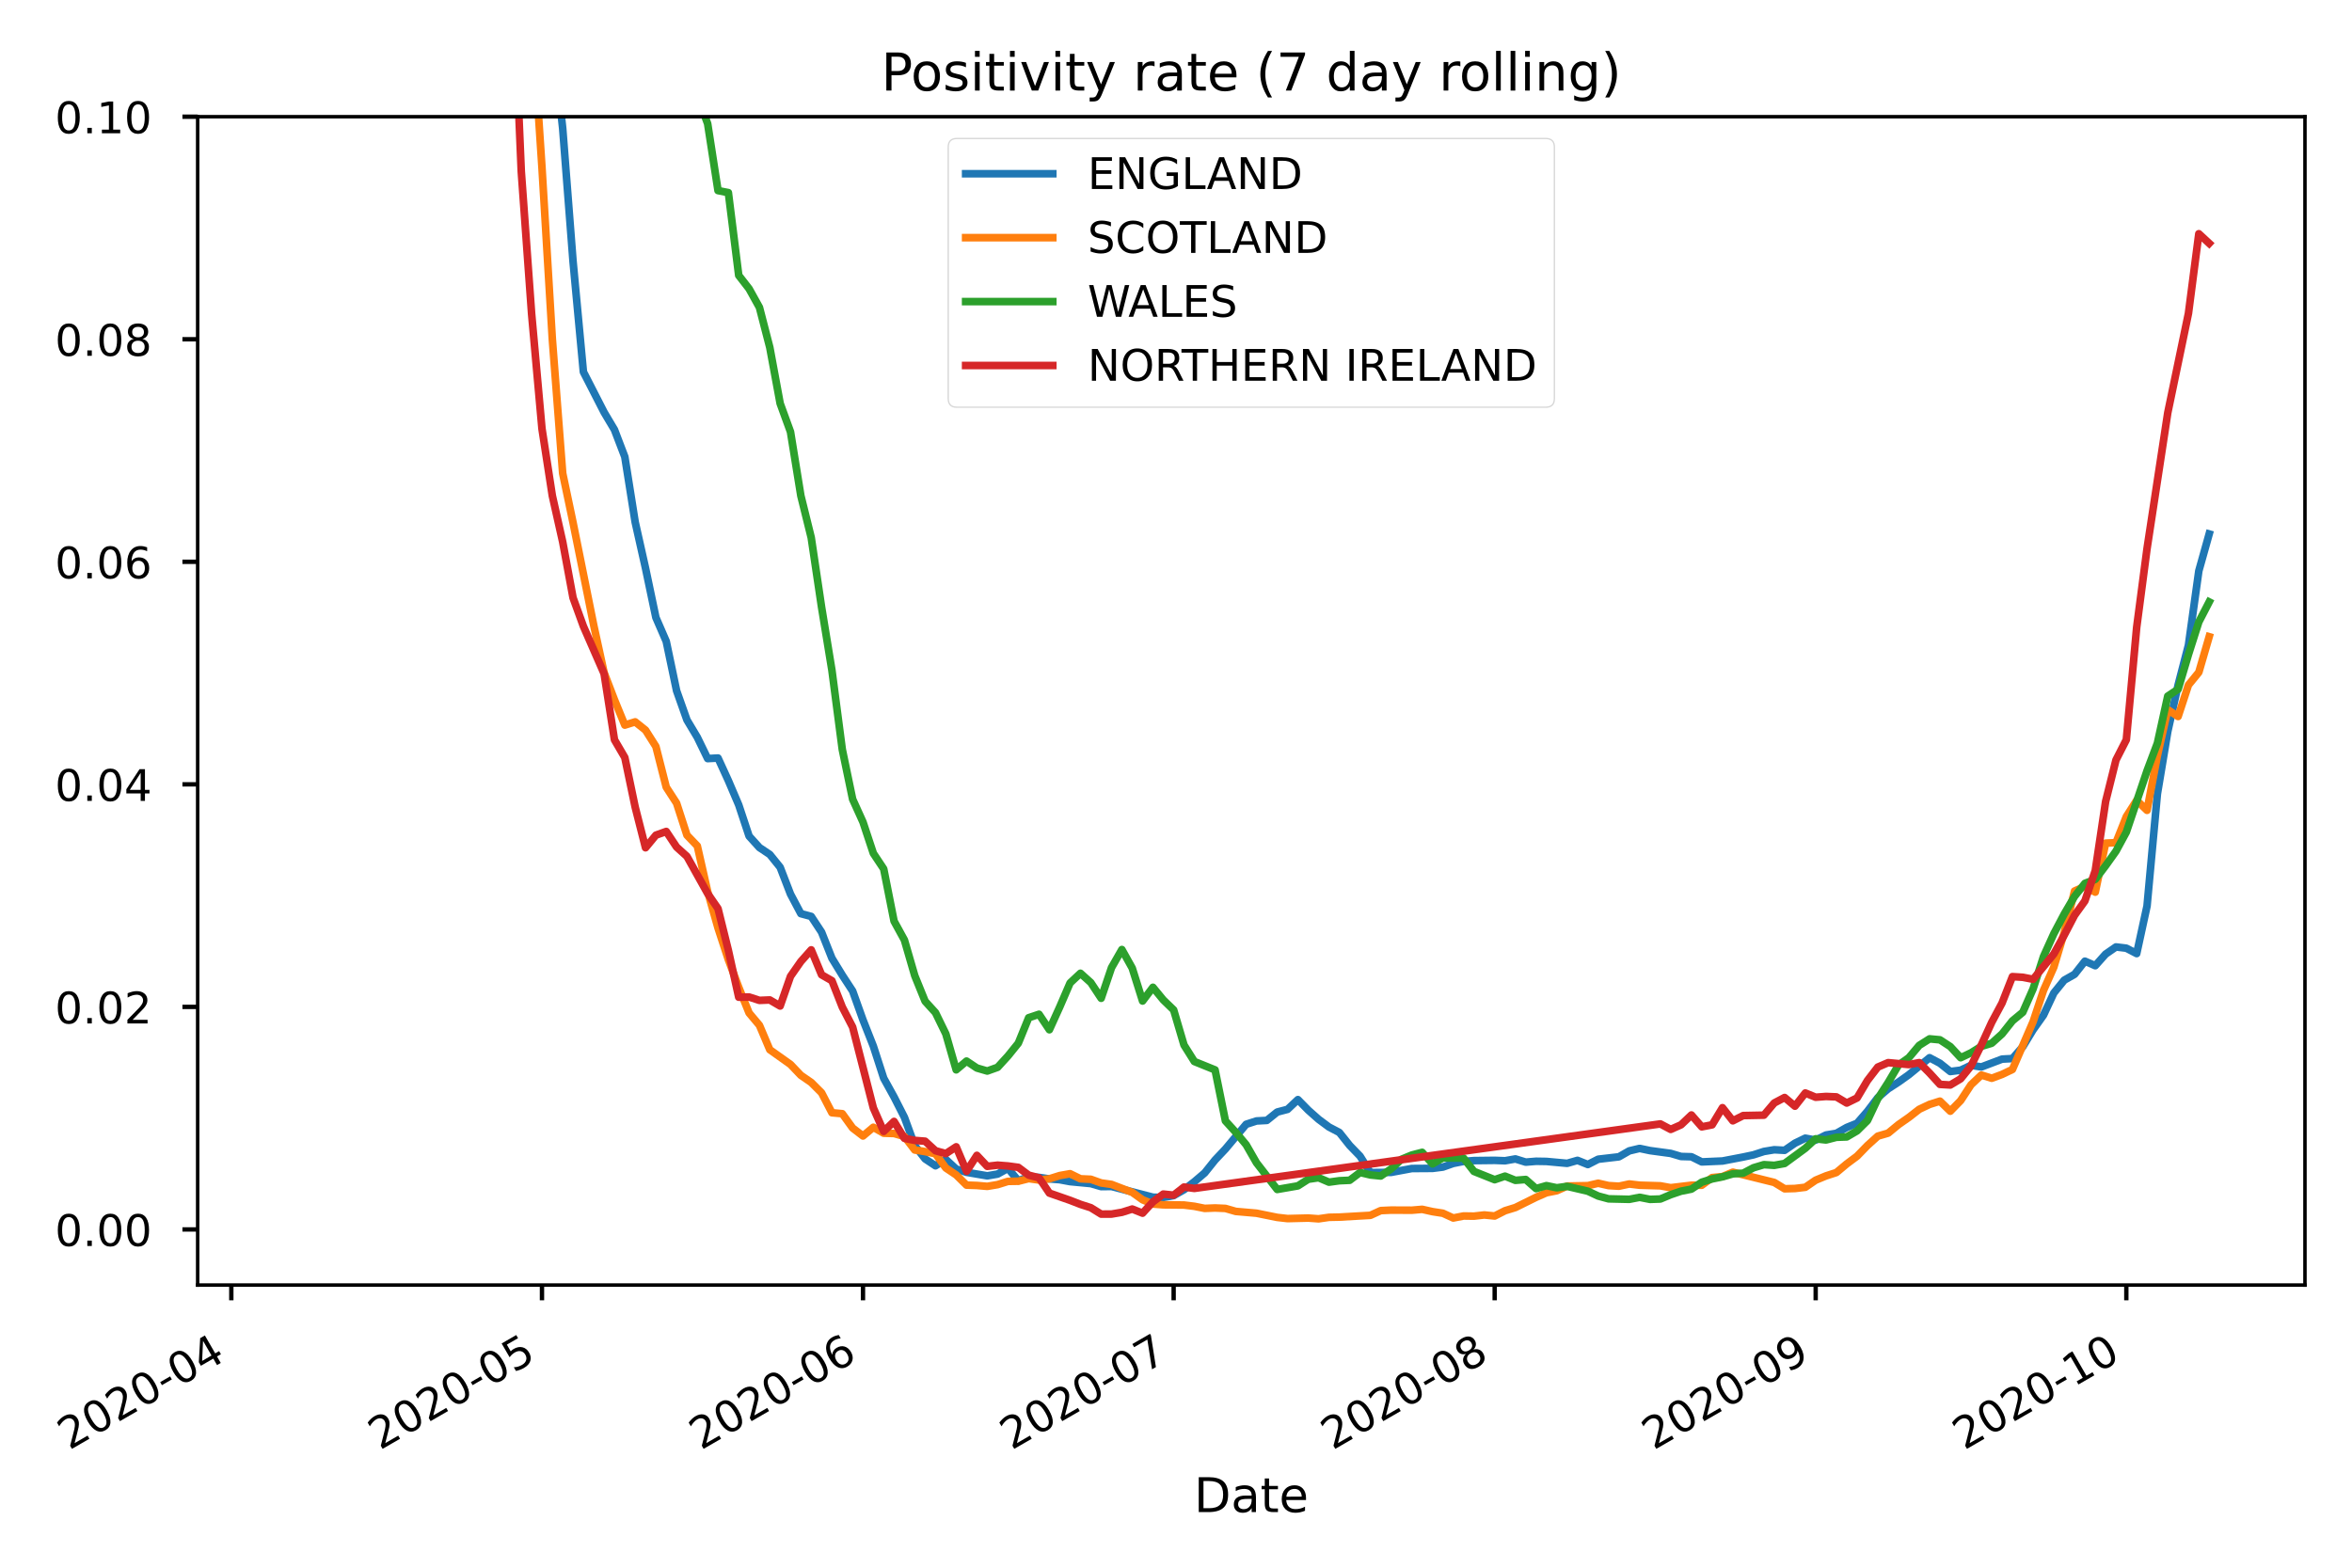 <?xml version="1.0" encoding="utf-8" standalone="no"?>
<!DOCTYPE svg PUBLIC "-//W3C//DTD SVG 1.1//EN"
  "http://www.w3.org/Graphics/SVG/1.1/DTD/svg11.dtd">
<!-- Created with matplotlib (https://matplotlib.org/) -->
<svg height="360pt" version="1.1" viewBox="0 0 540 360" width="540pt" xmlns="http://www.w3.org/2000/svg" xmlns:xlink="http://www.w3.org/1999/xlink">
 <defs>
  <style type="text/css">
*{stroke-linecap:butt;stroke-linejoin:round;}
  </style>
 </defs>
 <g id="figure_1">
  <g id="patch_1">
   <path d="M 0 360 
L 540 360 
L 540 0 
L 0 0 
z
" style="fill:#ffffff;"/>
  </g>
  <g id="axes_1">
   <g id="patch_2">
    <path d="M 45.381 295.102 
L 529.2 295.102 
L 529.2 26.8 
L 45.381 26.8 
z
" style="fill:#ffffff;"/>
   </g>
   <g id="matplotlib.axis_1">
    <g id="xtick_1">
     <g id="line2d_1">
      <defs>
       <path d="M 0 0 
L 0 3.5 
" id="md1905a8334" style="stroke:#000000;"/>
      </defs>
      <g>
       <use style="stroke:#000000;" x="53.108" xlink:href="#md1905a8334" y="295.102"/>
      </g>
     </g>
     <g id="text_1">
      <!-- 2020-04 -->
      <defs>
       <path d="M 19.188 8.297 
L 53.609 8.297 
L 53.609 0 
L 7.328 0 
L 7.328 8.297 
Q 12.938 14.109 22.625 23.891 
Q 32.328 33.688 34.812 36.531 
Q 39.547 41.844 41.422 45.531 
Q 43.312 49.219 43.312 52.781 
Q 43.312 58.594 39.234 62.25 
Q 35.156 65.922 28.609 65.922 
Q 23.969 65.922 18.812 64.312 
Q 13.672 62.703 7.812 59.422 
L 7.812 69.391 
Q 13.766 71.781 18.938 73 
Q 24.125 74.219 28.422 74.219 
Q 39.75 74.219 46.484 68.547 
Q 53.219 62.891 53.219 53.422 
Q 53.219 48.922 51.531 44.891 
Q 49.859 40.875 45.406 35.406 
Q 44.188 33.984 37.641 27.219 
Q 31.109 20.453 19.188 8.297 
z
" id="DejaVuSans-50"/>
       <path d="M 31.781 66.406 
Q 24.172 66.406 20.328 58.906 
Q 16.5 51.422 16.5 36.375 
Q 16.5 21.391 20.328 13.891 
Q 24.172 6.391 31.781 6.391 
Q 39.453 6.391 43.281 13.891 
Q 47.125 21.391 47.125 36.375 
Q 47.125 51.422 43.281 58.906 
Q 39.453 66.406 31.781 66.406 
z
M 31.781 74.219 
Q 44.047 74.219 50.516 64.516 
Q 56.984 54.828 56.984 36.375 
Q 56.984 17.969 50.516 8.266 
Q 44.047 -1.422 31.781 -1.422 
Q 19.531 -1.422 13.062 8.266 
Q 6.594 17.969 6.594 36.375 
Q 6.594 54.828 13.062 64.516 
Q 19.531 74.219 31.781 74.219 
z
" id="DejaVuSans-48"/>
       <path d="M 4.891 31.391 
L 31.203 31.391 
L 31.203 23.391 
L 4.891 23.391 
z
" id="DejaVuSans-45"/>
       <path d="M 37.797 64.312 
L 12.891 25.391 
L 37.797 25.391 
z
M 35.203 72.906 
L 47.609 72.906 
L 47.609 25.391 
L 58.016 25.391 
L 58.016 17.188 
L 47.609 17.188 
L 47.609 0 
L 37.797 0 
L 37.797 17.188 
L 4.891 17.188 
L 4.891 26.703 
z
" id="DejaVuSans-52"/>
      </defs>
      <g transform="translate(15.883 333.074)rotate(-30)scale(0.1 -0.1)">
       <use xlink:href="#DejaVuSans-50"/>
       <use x="63.623" xlink:href="#DejaVuSans-48"/>
       <use x="127.246" xlink:href="#DejaVuSans-50"/>
       <use x="190.869" xlink:href="#DejaVuSans-48"/>
       <use x="254.492" xlink:href="#DejaVuSans-45"/>
       <use x="290.576" xlink:href="#DejaVuSans-48"/>
       <use x="354.199" xlink:href="#DejaVuSans-52"/>
      </g>
     </g>
    </g>
    <g id="xtick_2">
     <g id="line2d_2">
      <g>
       <use style="stroke:#000000;" x="124.433" xlink:href="#md1905a8334" y="295.102"/>
      </g>
     </g>
     <g id="text_2">
      <!-- 2020-05 -->
      <defs>
       <path d="M 10.797 72.906 
L 49.516 72.906 
L 49.516 64.594 
L 19.828 64.594 
L 19.828 46.734 
Q 21.969 47.469 24.109 47.828 
Q 26.266 48.188 28.422 48.188 
Q 40.625 48.188 47.75 41.5 
Q 54.891 34.812 54.891 23.391 
Q 54.891 11.625 47.562 5.094 
Q 40.234 -1.422 26.906 -1.422 
Q 22.312 -1.422 17.547 -0.641 
Q 12.797 0.141 7.719 1.703 
L 7.719 11.625 
Q 12.109 9.234 16.797 8.062 
Q 21.484 6.891 26.703 6.891 
Q 35.156 6.891 40.078 11.328 
Q 45.016 15.766 45.016 23.391 
Q 45.016 31 40.078 35.438 
Q 35.156 39.891 26.703 39.891 
Q 22.75 39.891 18.812 39.016 
Q 14.891 38.141 10.797 36.281 
z
" id="DejaVuSans-53"/>
      </defs>
      <g transform="translate(87.208 333.074)rotate(-30)scale(0.1 -0.1)">
       <use xlink:href="#DejaVuSans-50"/>
       <use x="63.623" xlink:href="#DejaVuSans-48"/>
       <use x="127.246" xlink:href="#DejaVuSans-50"/>
       <use x="190.869" xlink:href="#DejaVuSans-48"/>
       <use x="254.492" xlink:href="#DejaVuSans-45"/>
       <use x="290.576" xlink:href="#DejaVuSans-48"/>
       <use x="354.199" xlink:href="#DejaVuSans-53"/>
      </g>
     </g>
    </g>
    <g id="xtick_3">
     <g id="line2d_3">
      <g>
       <use style="stroke:#000000;" x="198.135" xlink:href="#md1905a8334" y="295.102"/>
      </g>
     </g>
     <g id="text_3">
      <!-- 2020-06 -->
      <defs>
       <path d="M 33.016 40.375 
Q 26.375 40.375 22.484 35.828 
Q 18.609 31.297 18.609 23.391 
Q 18.609 15.531 22.484 10.953 
Q 26.375 6.391 33.016 6.391 
Q 39.656 6.391 43.531 10.953 
Q 47.406 15.531 47.406 23.391 
Q 47.406 31.297 43.531 35.828 
Q 39.656 40.375 33.016 40.375 
z
M 52.594 71.297 
L 52.594 62.312 
Q 48.875 64.062 45.094 64.984 
Q 41.312 65.922 37.594 65.922 
Q 27.828 65.922 22.672 59.328 
Q 17.531 52.734 16.797 39.406 
Q 19.672 43.656 24.016 45.922 
Q 28.375 48.188 33.594 48.188 
Q 44.578 48.188 50.953 41.516 
Q 57.328 34.859 57.328 23.391 
Q 57.328 12.156 50.688 5.359 
Q 44.047 -1.422 33.016 -1.422 
Q 20.359 -1.422 13.672 8.266 
Q 6.984 17.969 6.984 36.375 
Q 6.984 53.656 15.188 63.938 
Q 23.391 74.219 37.203 74.219 
Q 40.922 74.219 44.703 73.484 
Q 48.484 72.75 52.594 71.297 
z
" id="DejaVuSans-54"/>
      </defs>
      <g transform="translate(160.91 333.074)rotate(-30)scale(0.1 -0.1)">
       <use xlink:href="#DejaVuSans-50"/>
       <use x="63.623" xlink:href="#DejaVuSans-48"/>
       <use x="127.246" xlink:href="#DejaVuSans-50"/>
       <use x="190.869" xlink:href="#DejaVuSans-48"/>
       <use x="254.492" xlink:href="#DejaVuSans-45"/>
       <use x="290.576" xlink:href="#DejaVuSans-48"/>
       <use x="354.199" xlink:href="#DejaVuSans-54"/>
      </g>
     </g>
    </g>
    <g id="xtick_4">
     <g id="line2d_4">
      <g>
       <use style="stroke:#000000;" x="269.459" xlink:href="#md1905a8334" y="295.102"/>
      </g>
     </g>
     <g id="text_4">
      <!-- 2020-07 -->
      <defs>
       <path d="M 8.203 72.906 
L 55.078 72.906 
L 55.078 68.703 
L 28.609 0 
L 18.312 0 
L 43.219 64.594 
L 8.203 64.594 
z
" id="DejaVuSans-55"/>
      </defs>
      <g transform="translate(232.235 333.074)rotate(-30)scale(0.1 -0.1)">
       <use xlink:href="#DejaVuSans-50"/>
       <use x="63.623" xlink:href="#DejaVuSans-48"/>
       <use x="127.246" xlink:href="#DejaVuSans-50"/>
       <use x="190.869" xlink:href="#DejaVuSans-48"/>
       <use x="254.492" xlink:href="#DejaVuSans-45"/>
       <use x="290.576" xlink:href="#DejaVuSans-48"/>
       <use x="354.199" xlink:href="#DejaVuSans-55"/>
      </g>
     </g>
    </g>
    <g id="xtick_5">
     <g id="line2d_5">
      <g>
       <use style="stroke:#000000;" x="343.162" xlink:href="#md1905a8334" y="295.102"/>
      </g>
     </g>
     <g id="text_5">
      <!-- 2020-08 -->
      <defs>
       <path d="M 31.781 34.625 
Q 24.75 34.625 20.719 30.859 
Q 16.703 27.094 16.703 20.516 
Q 16.703 13.922 20.719 10.156 
Q 24.75 6.391 31.781 6.391 
Q 38.812 6.391 42.859 10.172 
Q 46.922 13.969 46.922 20.516 
Q 46.922 27.094 42.891 30.859 
Q 38.875 34.625 31.781 34.625 
z
M 21.922 38.812 
Q 15.578 40.375 12.031 44.719 
Q 8.5 49.078 8.5 55.328 
Q 8.5 64.062 14.719 69.141 
Q 20.953 74.219 31.781 74.219 
Q 42.672 74.219 48.875 69.141 
Q 55.078 64.062 55.078 55.328 
Q 55.078 49.078 51.531 44.719 
Q 48 40.375 41.703 38.812 
Q 48.828 37.156 52.797 32.312 
Q 56.781 27.484 56.781 20.516 
Q 56.781 9.906 50.312 4.234 
Q 43.844 -1.422 31.781 -1.422 
Q 19.734 -1.422 13.25 4.234 
Q 6.781 9.906 6.781 20.516 
Q 6.781 27.484 10.781 32.312 
Q 14.797 37.156 21.922 38.812 
z
M 18.312 54.391 
Q 18.312 48.734 21.844 45.562 
Q 25.391 42.391 31.781 42.391 
Q 38.141 42.391 41.719 45.562 
Q 45.312 48.734 45.312 54.391 
Q 45.312 60.062 41.719 63.234 
Q 38.141 66.406 31.781 66.406 
Q 25.391 66.406 21.844 63.234 
Q 18.312 60.062 18.312 54.391 
z
" id="DejaVuSans-56"/>
      </defs>
      <g transform="translate(305.937 333.074)rotate(-30)scale(0.1 -0.1)">
       <use xlink:href="#DejaVuSans-50"/>
       <use x="63.623" xlink:href="#DejaVuSans-48"/>
       <use x="127.246" xlink:href="#DejaVuSans-50"/>
       <use x="190.869" xlink:href="#DejaVuSans-48"/>
       <use x="254.492" xlink:href="#DejaVuSans-45"/>
       <use x="290.576" xlink:href="#DejaVuSans-48"/>
       <use x="354.199" xlink:href="#DejaVuSans-56"/>
      </g>
     </g>
    </g>
    <g id="xtick_6">
     <g id="line2d_6">
      <g>
       <use style="stroke:#000000;" x="416.864" xlink:href="#md1905a8334" y="295.102"/>
      </g>
     </g>
     <g id="text_6">
      <!-- 2020-09 -->
      <defs>
       <path d="M 10.984 1.516 
L 10.984 10.5 
Q 14.703 8.734 18.5 7.812 
Q 22.312 6.891 25.984 6.891 
Q 35.75 6.891 40.891 13.453 
Q 46.047 20.016 46.781 33.406 
Q 43.953 29.203 39.594 26.953 
Q 35.25 24.703 29.984 24.703 
Q 19.047 24.703 12.672 31.312 
Q 6.297 37.938 6.297 49.422 
Q 6.297 60.641 12.938 67.422 
Q 19.578 74.219 30.609 74.219 
Q 43.266 74.219 49.922 64.516 
Q 56.594 54.828 56.594 36.375 
Q 56.594 19.141 48.406 8.859 
Q 40.234 -1.422 26.422 -1.422 
Q 22.703 -1.422 18.891 -0.688 
Q 15.094 0.047 10.984 1.516 
z
M 30.609 32.422 
Q 37.25 32.422 41.125 36.953 
Q 45.016 41.5 45.016 49.422 
Q 45.016 57.281 41.125 61.844 
Q 37.25 66.406 30.609 66.406 
Q 23.969 66.406 20.094 61.844 
Q 16.219 57.281 16.219 49.422 
Q 16.219 41.5 20.094 36.953 
Q 23.969 32.422 30.609 32.422 
z
" id="DejaVuSans-57"/>
      </defs>
      <g transform="translate(379.639 333.074)rotate(-30)scale(0.1 -0.1)">
       <use xlink:href="#DejaVuSans-50"/>
       <use x="63.623" xlink:href="#DejaVuSans-48"/>
       <use x="127.246" xlink:href="#DejaVuSans-50"/>
       <use x="190.869" xlink:href="#DejaVuSans-48"/>
       <use x="254.492" xlink:href="#DejaVuSans-45"/>
       <use x="290.576" xlink:href="#DejaVuSans-48"/>
       <use x="354.199" xlink:href="#DejaVuSans-57"/>
      </g>
     </g>
    </g>
    <g id="xtick_7">
     <g id="line2d_7">
      <g>
       <use style="stroke:#000000;" x="488.188" xlink:href="#md1905a8334" y="295.102"/>
      </g>
     </g>
     <g id="text_7">
      <!-- 2020-10 -->
      <defs>
       <path d="M 12.406 8.297 
L 28.516 8.297 
L 28.516 63.922 
L 10.984 60.406 
L 10.984 69.391 
L 28.422 72.906 
L 38.281 72.906 
L 38.281 8.297 
L 54.391 8.297 
L 54.391 0 
L 12.406 0 
z
" id="DejaVuSans-49"/>
      </defs>
      <g transform="translate(450.964 333.074)rotate(-30)scale(0.1 -0.1)">
       <use xlink:href="#DejaVuSans-50"/>
       <use x="63.623" xlink:href="#DejaVuSans-48"/>
       <use x="127.246" xlink:href="#DejaVuSans-50"/>
       <use x="190.869" xlink:href="#DejaVuSans-48"/>
       <use x="254.492" xlink:href="#DejaVuSans-45"/>
       <use x="290.576" xlink:href="#DejaVuSans-49"/>
       <use x="354.199" xlink:href="#DejaVuSans-48"/>
      </g>
     </g>
    </g>
    <g id="text_8">
     <!-- Date -->
     <defs>
      <path d="M 19.672 64.797 
L 19.672 8.109 
L 31.594 8.109 
Q 46.688 8.109 53.688 14.938 
Q 60.688 21.781 60.688 36.531 
Q 60.688 51.172 53.688 57.984 
Q 46.688 64.797 31.594 64.797 
z
M 9.812 72.906 
L 30.078 72.906 
Q 51.266 72.906 61.172 64.094 
Q 71.094 55.281 71.094 36.531 
Q 71.094 17.672 61.125 8.828 
Q 51.172 0 30.078 0 
L 9.812 0 
z
" id="DejaVuSans-68"/>
      <path d="M 34.281 27.484 
Q 23.391 27.484 19.188 25 
Q 14.984 22.516 14.984 16.5 
Q 14.984 11.719 18.141 8.906 
Q 21.297 6.109 26.703 6.109 
Q 34.188 6.109 38.703 11.406 
Q 43.219 16.703 43.219 25.484 
L 43.219 27.484 
z
M 52.203 31.203 
L 52.203 0 
L 43.219 0 
L 43.219 8.297 
Q 40.141 3.328 35.547 0.953 
Q 30.953 -1.422 24.312 -1.422 
Q 15.922 -1.422 10.953 3.297 
Q 6 8.016 6 15.922 
Q 6 25.141 12.172 29.828 
Q 18.359 34.516 30.609 34.516 
L 43.219 34.516 
L 43.219 35.406 
Q 43.219 41.609 39.141 45 
Q 35.062 48.391 27.688 48.391 
Q 23 48.391 18.547 47.266 
Q 14.109 46.141 10.016 43.891 
L 10.016 52.203 
Q 14.938 54.109 19.578 55.047 
Q 24.219 56 28.609 56 
Q 40.484 56 46.344 49.844 
Q 52.203 43.703 52.203 31.203 
z
" id="DejaVuSans-97"/>
      <path d="M 18.312 70.219 
L 18.312 54.688 
L 36.812 54.688 
L 36.812 47.703 
L 18.312 47.703 
L 18.312 18.016 
Q 18.312 11.328 20.141 9.422 
Q 21.969 7.516 27.594 7.516 
L 36.812 7.516 
L 36.812 0 
L 27.594 0 
Q 17.188 0 13.234 3.875 
Q 9.281 7.766 9.281 18.016 
L 9.281 47.703 
L 2.688 47.703 
L 2.688 54.688 
L 9.281 54.688 
L 9.281 70.219 
z
" id="DejaVuSans-116"/>
      <path d="M 56.203 29.594 
L 56.203 25.203 
L 14.891 25.203 
Q 15.484 15.922 20.484 11.062 
Q 25.484 6.203 34.422 6.203 
Q 39.594 6.203 44.453 7.469 
Q 49.312 8.734 54.109 11.281 
L 54.109 2.781 
Q 49.266 0.734 44.188 -0.344 
Q 39.109 -1.422 33.891 -1.422 
Q 20.797 -1.422 13.156 6.188 
Q 5.516 13.812 5.516 26.812 
Q 5.516 40.234 12.766 48.109 
Q 20.016 56 32.328 56 
Q 43.359 56 49.781 48.891 
Q 56.203 41.797 56.203 29.594 
z
M 47.219 32.234 
Q 47.125 39.594 43.094 43.984 
Q 39.062 48.391 32.422 48.391 
Q 24.906 48.391 20.391 44.141 
Q 15.875 39.891 15.188 32.172 
z
" id="DejaVuSans-101"/>
     </defs>
     <g transform="translate(274.145 347.233)scale(0.11 -0.11)">
      <use xlink:href="#DejaVuSans-68"/>
      <use x="77.002" xlink:href="#DejaVuSans-97"/>
      <use x="138.281" xlink:href="#DejaVuSans-116"/>
      <use x="177.49" xlink:href="#DejaVuSans-101"/>
     </g>
    </g>
   </g>
   <g id="matplotlib.axis_2">
    <g id="ytick_1">
     <g id="line2d_8">
      <defs>
       <path d="M 0 0 
L -3.5 0 
" id="m057f939f2c" style="stroke:#000000;"/>
      </defs>
      <g>
       <use style="stroke:#000000;" x="45.381" xlink:href="#m057f939f2c" y="282.326"/>
      </g>
     </g>
     <g id="text_9">
      <!-- 0.00 -->
      <defs>
       <path d="M 10.688 12.406 
L 21 12.406 
L 21 0 
L 10.688 0 
z
" id="DejaVuSans-46"/>
      </defs>
      <g transform="translate(12.616 286.125)scale(0.1 -0.1)">
       <use xlink:href="#DejaVuSans-48"/>
       <use x="63.623" xlink:href="#DejaVuSans-46"/>
       <use x="95.41" xlink:href="#DejaVuSans-48"/>
       <use x="159.033" xlink:href="#DejaVuSans-48"/>
      </g>
     </g>
    </g>
    <g id="ytick_2">
     <g id="line2d_9">
      <g>
       <use style="stroke:#000000;" x="45.381" xlink:href="#m057f939f2c" y="231.221"/>
      </g>
     </g>
     <g id="text_10">
      <!-- 0.02 -->
      <g transform="translate(12.616 235.02)scale(0.1 -0.1)">
       <use xlink:href="#DejaVuSans-48"/>
       <use x="63.623" xlink:href="#DejaVuSans-46"/>
       <use x="95.41" xlink:href="#DejaVuSans-48"/>
       <use x="159.033" xlink:href="#DejaVuSans-50"/>
      </g>
     </g>
    </g>
    <g id="ytick_3">
     <g id="line2d_10">
      <g>
       <use style="stroke:#000000;" x="45.381" xlink:href="#m057f939f2c" y="180.116"/>
      </g>
     </g>
     <g id="text_11">
      <!-- 0.04 -->
      <g transform="translate(12.616 183.915)scale(0.1 -0.1)">
       <use xlink:href="#DejaVuSans-48"/>
       <use x="63.623" xlink:href="#DejaVuSans-46"/>
       <use x="95.41" xlink:href="#DejaVuSans-48"/>
       <use x="159.033" xlink:href="#DejaVuSans-52"/>
      </g>
     </g>
    </g>
    <g id="ytick_4">
     <g id="line2d_11">
      <g>
       <use style="stroke:#000000;" x="45.381" xlink:href="#m057f939f2c" y="129.01"/>
      </g>
     </g>
     <g id="text_12">
      <!-- 0.06 -->
      <g transform="translate(12.616 132.81)scale(0.1 -0.1)">
       <use xlink:href="#DejaVuSans-48"/>
       <use x="63.623" xlink:href="#DejaVuSans-46"/>
       <use x="95.41" xlink:href="#DejaVuSans-48"/>
       <use x="159.033" xlink:href="#DejaVuSans-54"/>
      </g>
     </g>
    </g>
    <g id="ytick_5">
     <g id="line2d_12">
      <g>
       <use style="stroke:#000000;" x="45.381" xlink:href="#m057f939f2c" y="77.905"/>
      </g>
     </g>
     <g id="text_13">
      <!-- 0.08 -->
      <g transform="translate(12.616 81.704)scale(0.1 -0.1)">
       <use xlink:href="#DejaVuSans-48"/>
       <use x="63.623" xlink:href="#DejaVuSans-46"/>
       <use x="95.41" xlink:href="#DejaVuSans-48"/>
       <use x="159.033" xlink:href="#DejaVuSans-56"/>
      </g>
     </g>
    </g>
    <g id="ytick_6">
     <g id="line2d_13">
      <g>
       <use style="stroke:#000000;" x="45.381" xlink:href="#m057f939f2c" y="26.8"/>
      </g>
     </g>
     <g id="text_14">
      <!-- 0.10 -->
      <g transform="translate(12.616 30.599)scale(0.1 -0.1)">
       <use xlink:href="#DejaVuSans-48"/>
       <use x="63.623" xlink:href="#DejaVuSans-46"/>
       <use x="95.41" xlink:href="#DejaVuSans-49"/>
       <use x="159.033" xlink:href="#DejaVuSans-48"/>
      </g>
     </g>
    </g>
   </g>
   <g id="line2d_14">
    <path clip-path="url(#pa8377539f5)" d="M 126.215 -1 
L 126.81 7.674 
L 129.188 29.482 
L 131.565 60.012 
L 133.943 85.406 
L 138.698 94.682 
L 141.075 98.683 
L 143.453 104.906 
L 145.83 119.885 
L 148.208 130.485 
L 150.585 141.799 
L 152.962 147.278 
L 155.34 158.619 
L 157.717 165.329 
L 160.095 169.314 
L 162.472 174.198 
L 164.85 174.074 
L 167.227 179.265 
L 169.605 184.838 
L 171.982 192.004 
L 174.36 194.632 
L 176.737 196.22 
L 179.115 199.159 
L 181.492 205.32 
L 183.87 209.808 
L 186.247 210.446 
L 188.625 214.062 
L 191.002 220.047 
L 193.38 223.936 
L 195.757 227.574 
L 198.135 234.216 
L 200.512 240.242 
L 202.89 247.595 
L 205.267 251.904 
L 207.645 256.577 
L 210.022 263.07 
L 212.4 266.125 
L 214.777 267.705 
L 217.155 266.247 
L 219.532 268.452 
L 221.91 269.206 
L 226.665 270.014 
L 229.042 269.612 
L 231.42 268.291 
L 233.797 271.141 
L 236.175 270.235 
L 238.552 270.376 
L 240.93 270.721 
L 243.307 270.904 
L 245.685 271.344 
L 250.44 271.799 
L 252.817 272.488 
L 255.194 272.46 
L 264.704 274.923 
L 267.082 274.98 
L 269.459 274.546 
L 271.837 273.2 
L 274.214 271.373 
L 276.592 269.342 
L 278.969 266.376 
L 281.347 263.856 
L 286.102 258.184 
L 288.479 257.414 
L 290.857 257.288 
L 293.234 255.371 
L 295.612 254.75 
L 297.989 252.513 
L 300.367 254.935 
L 302.744 257.042 
L 305.122 258.808 
L 307.499 260.052 
L 309.877 263.04 
L 312.254 265.498 
L 314.632 269.265 
L 319.387 269.224 
L 324.142 268.337 
L 328.897 268.305 
L 331.274 268.004 
L 333.652 267.165 
L 336.029 266.701 
L 338.407 266.518 
L 343.162 266.463 
L 345.539 266.554 
L 347.917 266.134 
L 350.294 266.868 
L 352.672 266.672 
L 355.049 266.711 
L 359.804 267.145 
L 362.181 266.463 
L 364.559 267.42 
L 366.936 266.2 
L 371.691 265.647 
L 374.069 264.285 
L 376.446 263.721 
L 378.824 264.221 
L 383.579 264.867 
L 385.956 265.571 
L 388.334 265.638 
L 390.711 266.817 
L 395.466 266.609 
L 400.221 265.697 
L 402.599 265.192 
L 404.976 264.422 
L 407.354 264.028 
L 409.731 264.156 
L 412.109 262.519 
L 414.486 261.369 
L 416.864 261.808 
L 419.241 260.642 
L 421.619 260.251 
L 423.996 258.904 
L 426.374 257.941 
L 428.751 255.203 
L 431.129 252.066 
L 433.506 250.027 
L 435.884 248.484 
L 438.261 246.79 
L 443.016 242.893 
L 445.394 244.164 
L 447.771 246.058 
L 450.149 245.757 
L 452.526 244.634 
L 454.903 245.011 
L 459.658 243.212 
L 462.036 243.088 
L 464.413 240.377 
L 466.791 236.465 
L 469.168 233.117 
L 471.546 228.024 
L 473.923 225.087 
L 476.301 223.739 
L 478.678 220.726 
L 481.056 221.761 
L 483.433 219.098 
L 485.811 217.455 
L 488.188 217.74 
L 490.566 218.98 
L 492.943 208.046 
L 495.321 182.289 
L 497.698 168.012 
L 500.076 157.307 
L 502.453 148.154 
L 504.831 131.099 
L 507.208 122.624 
L 507.208 122.624 
" style="fill:none;stroke:#1f77b4;stroke-linecap:square;stroke-width:1.75;"/>
   </g>
   <g id="line2d_15">
    <path clip-path="url(#pa8377539f5)" d="M 121.807 -1 
L 124.433 38.48 
L 126.81 77.88 
L 129.188 108.698 
L 131.565 120.011 
L 136.32 143.606 
L 138.698 154.487 
L 141.075 160.704 
L 143.453 166.51 
L 145.83 165.767 
L 148.208 167.666 
L 150.585 171.419 
L 152.962 180.758 
L 155.34 184.437 
L 157.717 191.781 
L 160.095 194.261 
L 162.472 204.726 
L 164.85 213.099 
L 167.227 220.374 
L 169.605 226.72 
L 171.982 232.613 
L 174.36 235.443 
L 176.737 241.052 
L 181.492 244.437 
L 183.87 246.929 
L 186.247 248.569 
L 188.625 250.945 
L 191.002 255.527 
L 193.38 255.747 
L 195.757 259.039 
L 198.135 260.865 
L 200.512 258.867 
L 202.89 260.23 
L 205.267 260.296 
L 207.645 260.982 
L 210.022 264.083 
L 212.4 264.452 
L 214.777 264.941 
L 217.155 268.212 
L 219.532 269.803 
L 221.91 272.148 
L 224.287 272.23 
L 226.665 272.435 
L 229.042 272.035 
L 231.42 271.291 
L 233.797 271.255 
L 236.175 270.655 
L 238.552 270.984 
L 240.93 270.699 
L 243.307 269.953 
L 245.685 269.53 
L 248.062 270.696 
L 250.44 270.804 
L 252.817 271.651 
L 255.194 271.986 
L 259.949 273.806 
L 262.327 275.514 
L 264.704 276.493 
L 267.082 276.675 
L 271.837 276.722 
L 274.214 277.013 
L 276.592 277.492 
L 278.969 277.397 
L 281.347 277.5 
L 283.724 278.186 
L 288.479 278.599 
L 293.234 279.561 
L 295.612 279.831 
L 300.367 279.713 
L 302.744 279.885 
L 305.122 279.542 
L 307.499 279.493 
L 312.254 279.219 
L 314.632 279.086 
L 317.009 277.998 
L 319.387 277.89 
L 324.142 277.911 
L 326.519 277.707 
L 328.897 278.238 
L 331.274 278.607 
L 333.652 279.699 
L 336.029 279.235 
L 338.407 279.27 
L 340.784 279.001 
L 343.162 279.241 
L 345.539 278.029 
L 347.917 277.298 
L 352.672 274.945 
L 355.049 273.902 
L 357.426 273.433 
L 359.804 272.364 
L 364.559 272.269 
L 366.936 271.717 
L 369.314 272.256 
L 371.691 272.4 
L 374.069 271.888 
L 376.446 272.169 
L 381.201 272.309 
L 383.579 272.741 
L 388.334 272.173 
L 390.711 272.177 
L 393.089 270.418 
L 395.466 270.187 
L 397.844 269.18 
L 407.354 271.535 
L 409.731 272.988 
L 412.109 272.924 
L 414.486 272.642 
L 416.864 271.013 
L 419.241 270.027 
L 421.619 269.257 
L 423.996 267.269 
L 426.374 265.495 
L 428.751 263.049 
L 431.129 260.901 
L 433.506 260.207 
L 435.884 258.249 
L 438.261 256.588 
L 440.639 254.737 
L 443.016 253.61 
L 445.394 252.866 
L 447.771 255.173 
L 450.149 252.737 
L 452.526 249.108 
L 454.903 246.866 
L 457.281 247.608 
L 459.658 246.726 
L 462.036 245.587 
L 466.791 234.596 
L 469.168 227.434 
L 471.546 222.081 
L 473.923 214.188 
L 476.301 204.616 
L 478.678 203.55 
L 481.056 204.871 
L 483.433 193.618 
L 485.811 193.508 
L 488.188 187.525 
L 490.566 183.798 
L 492.943 186.081 
L 495.321 173.52 
L 497.698 162.965 
L 500.076 164.535 
L 502.453 157.3 
L 504.831 154.387 
L 507.208 146.216 
L 507.208 146.216 
" style="fill:none;stroke:#ff7f0e;stroke-linecap:square;stroke-width:1.75;"/>
   </g>
   <g id="line2d_16">
    <path clip-path="url(#pa8377539f5)" d="M 149.934 -1 
L 150.585 6.448 
L 152.962 8.458 
L 155.34 6.554 
L 157.717 23.116 
L 160.095 21.98 
L 162.472 28.411 
L 164.85 43.766 
L 167.227 44.235 
L 169.605 63.241 
L 171.982 66.304 
L 174.36 70.592 
L 176.737 79.779 
L 179.115 92.641 
L 181.492 99.167 
L 183.87 113.84 
L 186.247 123.446 
L 188.625 139.423 
L 191.002 153.929 
L 193.38 172.099 
L 195.757 183.527 
L 198.135 188.781 
L 200.512 195.954 
L 202.89 199.533 
L 205.267 211.524 
L 207.645 215.869 
L 210.022 224.061 
L 212.4 229.924 
L 214.777 232.539 
L 217.155 237.42 
L 219.532 245.673 
L 221.91 243.665 
L 224.287 245.258 
L 226.665 245.948 
L 229.042 245.098 
L 231.42 242.496 
L 233.797 239.552 
L 236.175 233.709 
L 238.552 232.913 
L 240.93 236.468 
L 243.307 231.229 
L 245.685 225.722 
L 248.062 223.501 
L 250.44 225.641 
L 252.817 229.243 
L 255.194 222.215 
L 257.572 218.051 
L 259.949 222.316 
L 262.327 229.871 
L 264.704 226.723 
L 267.082 229.617 
L 269.459 231.917 
L 271.837 239.975 
L 274.214 243.762 
L 278.969 245.688 
L 281.347 257.402 
L 283.724 260.015 
L 286.102 262.866 
L 288.479 267.012 
L 293.234 273.143 
L 297.989 272.32 
L 300.367 270.799 
L 302.744 270.451 
L 305.122 271.468 
L 307.499 271.142 
L 309.877 271.036 
L 312.254 269.245 
L 314.632 269.813 
L 317.009 270.052 
L 319.387 268.423 
L 321.764 266.218 
L 324.142 265.237 
L 326.519 264.624 
L 328.897 267.276 
L 331.274 265.895 
L 336.029 265.953 
L 338.407 268.998 
L 343.162 270.901 
L 345.539 270.089 
L 347.917 271.051 
L 350.294 270.859 
L 352.672 272.945 
L 355.049 272.265 
L 357.426 272.757 
L 359.804 272.429 
L 364.559 273.541 
L 366.936 274.653 
L 369.314 275.3 
L 374.069 275.412 
L 376.446 274.95 
L 378.824 275.42 
L 381.201 275.337 
L 383.579 274.343 
L 385.956 273.536 
L 388.334 273.067 
L 390.711 271.478 
L 393.089 270.725 
L 395.466 270.244 
L 397.844 269.561 
L 400.221 269.405 
L 402.599 268.159 
L 404.976 267.45 
L 407.354 267.605 
L 409.731 267.179 
L 414.486 263.688 
L 416.864 261.515 
L 419.241 261.78 
L 421.619 261.166 
L 423.996 261.08 
L 426.374 259.685 
L 428.751 257.328 
L 431.129 252.292 
L 433.506 248.589 
L 435.884 244.583 
L 438.261 242.882 
L 440.639 240.06 
L 443.016 238.56 
L 445.394 238.783 
L 447.771 240.336 
L 450.149 242.89 
L 452.526 241.771 
L 454.903 240.285 
L 457.281 239.571 
L 459.658 237.426 
L 462.036 234.425 
L 464.413 232.455 
L 466.791 227.048 
L 469.168 219.661 
L 471.546 214.404 
L 473.923 209.904 
L 476.301 205.843 
L 478.678 202.855 
L 481.056 201.936 
L 483.433 198.8 
L 485.811 195.462 
L 488.188 191.078 
L 492.943 176.994 
L 495.321 170.665 
L 497.698 159.855 
L 500.076 158.276 
L 502.453 150.291 
L 504.831 142.823 
L 507.208 138.231 
L 507.208 138.231 
" style="fill:none;stroke:#2ca02c;stroke-linecap:square;stroke-width:1.75;"/>
   </g>
   <g id="line2d_17">
    <path clip-path="url(#pa8377539f5)" d="M 117.957 -1 
L 119.678 39.33 
L 122.055 72.077 
L 124.433 98.448 
L 126.81 113.843 
L 129.188 124.442 
L 131.565 137.27 
L 133.943 143.821 
L 138.698 154.703 
L 141.075 169.883 
L 143.453 173.956 
L 145.83 185.337 
L 148.208 194.675 
L 150.585 191.788 
L 152.962 190.935 
L 155.34 194.513 
L 157.717 196.66 
L 162.472 205.188 
L 164.85 208.654 
L 167.227 218.246 
L 169.605 228.995 
L 171.982 228.951 
L 174.36 229.725 
L 176.737 229.626 
L 179.115 231.019 
L 181.492 224.207 
L 183.87 220.798 
L 186.247 218.124 
L 188.625 223.845 
L 191.002 225.21 
L 193.38 231.258 
L 195.757 235.855 
L 200.512 254.426 
L 202.89 259.817 
L 205.267 257.523 
L 207.645 261.403 
L 210.022 261.881 
L 212.4 262.065 
L 214.777 264.247 
L 217.155 264.914 
L 219.532 263.35 
L 221.91 268.976 
L 224.287 265.315 
L 226.665 267.833 
L 229.042 267.564 
L 231.42 267.748 
L 233.797 268.072 
L 236.175 269.854 
L 238.552 270.469 
L 240.93 273.982 
L 245.685 275.642 
L 248.062 276.566 
L 250.44 277.333 
L 252.817 278.805 
L 255.194 278.795 
L 257.572 278.394 
L 259.949 277.642 
L 262.327 278.589 
L 264.704 275.989 
L 267.082 274.206 
L 269.459 274.459 
L 271.837 272.592 
L 274.214 272.903 
L 381.201 258.092 
L 383.579 259.355 
L 385.956 258.3 
L 388.334 256.044 
L 390.711 258.763 
L 393.089 258.305 
L 395.466 254.366 
L 397.844 257.38 
L 400.221 256.178 
L 404.976 256.084 
L 407.354 253.286 
L 409.731 252.028 
L 412.109 254.019 
L 414.486 250.991 
L 416.864 251.968 
L 419.241 251.787 
L 421.619 251.888 
L 423.996 253.297 
L 426.374 252.131 
L 428.751 248.128 
L 431.129 245.043 
L 433.506 244.022 
L 438.261 244.469 
L 440.639 244.02 
L 443.016 246.413 
L 445.394 249.014 
L 447.771 249.157 
L 450.149 247.732 
L 452.526 244.795 
L 454.903 239.964 
L 457.281 234.768 
L 459.658 230.324 
L 462.036 224.27 
L 464.413 224.42 
L 466.791 224.886 
L 471.546 219.054 
L 473.923 214.746 
L 476.301 210.188 
L 478.678 206.89 
L 481.056 199.929 
L 483.433 184.058 
L 485.811 174.523 
L 488.188 169.868 
L 490.566 144.042 
L 492.943 125.978 
L 497.698 94.803 
L 502.453 71.954 
L 504.831 53.675 
L 507.208 55.88 
L 507.208 55.88 
" style="fill:none;stroke:#d62728;stroke-linecap:square;stroke-width:1.75;"/>
   </g>
   <g id="patch_3">
    <path d="M 45.381 295.102 
L 45.381 26.8 
" style="fill:none;stroke:#000000;stroke-linecap:square;stroke-linejoin:miter;stroke-width:0.8;"/>
   </g>
   <g id="patch_4">
    <path d="M 529.2 295.102 
L 529.2 26.8 
" style="fill:none;stroke:#000000;stroke-linecap:square;stroke-linejoin:miter;stroke-width:0.8;"/>
   </g>
   <g id="patch_5">
    <path d="M 45.381 295.102 
L 529.2 295.102 
" style="fill:none;stroke:#000000;stroke-linecap:square;stroke-linejoin:miter;stroke-width:0.8;"/>
   </g>
   <g id="patch_6">
    <path d="M 45.381 26.8 
L 529.2 26.8 
" style="fill:none;stroke:#000000;stroke-linecap:square;stroke-linejoin:miter;stroke-width:0.8;"/>
   </g>
   <g id="text_15">
    <!-- Positivity rate (7 day rolling) -->
    <defs>
     <path d="M 19.672 64.797 
L 19.672 37.406 
L 32.078 37.406 
Q 38.969 37.406 42.719 40.969 
Q 46.484 44.531 46.484 51.125 
Q 46.484 57.672 42.719 61.234 
Q 38.969 64.797 32.078 64.797 
z
M 9.812 72.906 
L 32.078 72.906 
Q 44.344 72.906 50.609 67.359 
Q 56.891 61.812 56.891 51.125 
Q 56.891 40.328 50.609 34.812 
Q 44.344 29.297 32.078 29.297 
L 19.672 29.297 
L 19.672 0 
L 9.812 0 
z
" id="DejaVuSans-80"/>
     <path d="M 30.609 48.391 
Q 23.391 48.391 19.188 42.75 
Q 14.984 37.109 14.984 27.297 
Q 14.984 17.484 19.156 11.844 
Q 23.344 6.203 30.609 6.203 
Q 37.797 6.203 41.984 11.859 
Q 46.188 17.531 46.188 27.297 
Q 46.188 37.016 41.984 42.703 
Q 37.797 48.391 30.609 48.391 
z
M 30.609 56 
Q 42.328 56 49.016 48.375 
Q 55.719 40.766 55.719 27.297 
Q 55.719 13.875 49.016 6.219 
Q 42.328 -1.422 30.609 -1.422 
Q 18.844 -1.422 12.172 6.219 
Q 5.516 13.875 5.516 27.297 
Q 5.516 40.766 12.172 48.375 
Q 18.844 56 30.609 56 
z
" id="DejaVuSans-111"/>
     <path d="M 44.281 53.078 
L 44.281 44.578 
Q 40.484 46.531 36.375 47.5 
Q 32.281 48.484 27.875 48.484 
Q 21.188 48.484 17.844 46.438 
Q 14.5 44.391 14.5 40.281 
Q 14.5 37.156 16.891 35.375 
Q 19.281 33.594 26.516 31.984 
L 29.594 31.297 
Q 39.156 29.25 43.188 25.516 
Q 47.219 21.781 47.219 15.094 
Q 47.219 7.469 41.188 3.016 
Q 35.156 -1.422 24.609 -1.422 
Q 20.219 -1.422 15.453 -0.562 
Q 10.688 0.297 5.422 2 
L 5.422 11.281 
Q 10.406 8.688 15.234 7.391 
Q 20.062 6.109 24.812 6.109 
Q 31.156 6.109 34.562 8.281 
Q 37.984 10.453 37.984 14.406 
Q 37.984 18.062 35.516 20.016 
Q 33.062 21.969 24.703 23.781 
L 21.578 24.516 
Q 13.234 26.266 9.516 29.906 
Q 5.812 33.547 5.812 39.891 
Q 5.812 47.609 11.281 51.797 
Q 16.75 56 26.812 56 
Q 31.781 56 36.172 55.266 
Q 40.578 54.547 44.281 53.078 
z
" id="DejaVuSans-115"/>
     <path d="M 9.422 54.688 
L 18.406 54.688 
L 18.406 0 
L 9.422 0 
z
M 9.422 75.984 
L 18.406 75.984 
L 18.406 64.594 
L 9.422 64.594 
z
" id="DejaVuSans-105"/>
     <path d="M 2.984 54.688 
L 12.5 54.688 
L 29.594 8.797 
L 46.688 54.688 
L 56.203 54.688 
L 35.688 0 
L 23.484 0 
z
" id="DejaVuSans-118"/>
     <path d="M 32.172 -5.078 
Q 28.375 -14.844 24.75 -17.812 
Q 21.141 -20.797 15.094 -20.797 
L 7.906 -20.797 
L 7.906 -13.281 
L 13.188 -13.281 
Q 16.891 -13.281 18.938 -11.516 
Q 21 -9.766 23.484 -3.219 
L 25.094 0.875 
L 2.984 54.688 
L 12.5 54.688 
L 29.594 11.922 
L 46.688 54.688 
L 56.203 54.688 
z
" id="DejaVuSans-121"/>
     <path id="DejaVuSans-32"/>
     <path d="M 41.109 46.297 
Q 39.594 47.172 37.812 47.578 
Q 36.031 48 33.891 48 
Q 26.266 48 22.188 43.047 
Q 18.109 38.094 18.109 28.812 
L 18.109 0 
L 9.078 0 
L 9.078 54.688 
L 18.109 54.688 
L 18.109 46.188 
Q 20.953 51.172 25.484 53.578 
Q 30.031 56 36.531 56 
Q 37.453 56 38.578 55.875 
Q 39.703 55.766 41.062 55.516 
z
" id="DejaVuSans-114"/>
     <path d="M 31 75.875 
Q 24.469 64.656 21.281 53.656 
Q 18.109 42.672 18.109 31.391 
Q 18.109 20.125 21.312 9.062 
Q 24.516 -2 31 -13.188 
L 23.188 -13.188 
Q 15.875 -1.703 12.234 9.375 
Q 8.594 20.453 8.594 31.391 
Q 8.594 42.281 12.203 53.312 
Q 15.828 64.359 23.188 75.875 
z
" id="DejaVuSans-40"/>
     <path d="M 45.406 46.391 
L 45.406 75.984 
L 54.391 75.984 
L 54.391 0 
L 45.406 0 
L 45.406 8.203 
Q 42.578 3.328 38.25 0.953 
Q 33.938 -1.422 27.875 -1.422 
Q 17.969 -1.422 11.734 6.484 
Q 5.516 14.406 5.516 27.297 
Q 5.516 40.188 11.734 48.094 
Q 17.969 56 27.875 56 
Q 33.938 56 38.25 53.625 
Q 42.578 51.266 45.406 46.391 
z
M 14.797 27.297 
Q 14.797 17.391 18.875 11.75 
Q 22.953 6.109 30.078 6.109 
Q 37.203 6.109 41.297 11.75 
Q 45.406 17.391 45.406 27.297 
Q 45.406 37.203 41.297 42.844 
Q 37.203 48.484 30.078 48.484 
Q 22.953 48.484 18.875 42.844 
Q 14.797 37.203 14.797 27.297 
z
" id="DejaVuSans-100"/>
     <path d="M 9.422 75.984 
L 18.406 75.984 
L 18.406 0 
L 9.422 0 
z
" id="DejaVuSans-108"/>
     <path d="M 54.891 33.016 
L 54.891 0 
L 45.906 0 
L 45.906 32.719 
Q 45.906 40.484 42.875 44.328 
Q 39.844 48.188 33.797 48.188 
Q 26.516 48.188 22.312 43.547 
Q 18.109 38.922 18.109 30.906 
L 18.109 0 
L 9.078 0 
L 9.078 54.688 
L 18.109 54.688 
L 18.109 46.188 
Q 21.344 51.125 25.703 53.562 
Q 30.078 56 35.797 56 
Q 45.219 56 50.047 50.172 
Q 54.891 44.344 54.891 33.016 
z
" id="DejaVuSans-110"/>
     <path d="M 45.406 27.984 
Q 45.406 37.75 41.375 43.109 
Q 37.359 48.484 30.078 48.484 
Q 22.859 48.484 18.828 43.109 
Q 14.797 37.75 14.797 27.984 
Q 14.797 18.266 18.828 12.891 
Q 22.859 7.516 30.078 7.516 
Q 37.359 7.516 41.375 12.891 
Q 45.406 18.266 45.406 27.984 
z
M 54.391 6.781 
Q 54.391 -7.172 48.188 -13.984 
Q 42 -20.797 29.203 -20.797 
Q 24.469 -20.797 20.266 -20.094 
Q 16.062 -19.391 12.109 -17.922 
L 12.109 -9.188 
Q 16.062 -11.328 19.922 -12.344 
Q 23.781 -13.375 27.781 -13.375 
Q 36.625 -13.375 41.016 -8.766 
Q 45.406 -4.156 45.406 5.172 
L 45.406 9.625 
Q 42.625 4.781 38.281 2.391 
Q 33.938 0 27.875 0 
Q 17.828 0 11.672 7.656 
Q 5.516 15.328 5.516 27.984 
Q 5.516 40.672 11.672 48.328 
Q 17.828 56 27.875 56 
Q 33.938 56 38.281 53.609 
Q 42.625 51.219 45.406 46.391 
L 45.406 54.688 
L 54.391 54.688 
z
" id="DejaVuSans-103"/>
     <path d="M 8.016 75.875 
L 15.828 75.875 
Q 23.141 64.359 26.781 53.312 
Q 30.422 42.281 30.422 31.391 
Q 30.422 20.453 26.781 9.375 
Q 23.141 -1.703 15.828 -13.188 
L 8.016 -13.188 
Q 14.5 -2 17.703 9.062 
Q 20.906 20.125 20.906 31.391 
Q 20.906 42.672 17.703 53.656 
Q 14.5 64.656 8.016 75.875 
z
" id="DejaVuSans-41"/>
    </defs>
    <g transform="translate(202.319 20.8)scale(0.12 -0.12)">
     <use xlink:href="#DejaVuSans-80"/>
     <use x="56.678" xlink:href="#DejaVuSans-111"/>
     <use x="117.859" xlink:href="#DejaVuSans-115"/>
     <use x="169.959" xlink:href="#DejaVuSans-105"/>
     <use x="197.742" xlink:href="#DejaVuSans-116"/>
     <use x="236.951" xlink:href="#DejaVuSans-105"/>
     <use x="264.734" xlink:href="#DejaVuSans-118"/>
     <use x="323.914" xlink:href="#DejaVuSans-105"/>
     <use x="351.697" xlink:href="#DejaVuSans-116"/>
     <use x="390.906" xlink:href="#DejaVuSans-121"/>
     <use x="450.086" xlink:href="#DejaVuSans-32"/>
     <use x="481.873" xlink:href="#DejaVuSans-114"/>
     <use x="522.986" xlink:href="#DejaVuSans-97"/>
     <use x="584.266" xlink:href="#DejaVuSans-116"/>
     <use x="623.475" xlink:href="#DejaVuSans-101"/>
     <use x="684.998" xlink:href="#DejaVuSans-32"/>
     <use x="716.785" xlink:href="#DejaVuSans-40"/>
     <use x="755.799" xlink:href="#DejaVuSans-55"/>
     <use x="819.422" xlink:href="#DejaVuSans-32"/>
     <use x="851.209" xlink:href="#DejaVuSans-100"/>
     <use x="914.686" xlink:href="#DejaVuSans-97"/>
     <use x="975.965" xlink:href="#DejaVuSans-121"/>
     <use x="1035.145" xlink:href="#DejaVuSans-32"/>
     <use x="1066.932" xlink:href="#DejaVuSans-114"/>
     <use x="1105.795" xlink:href="#DejaVuSans-111"/>
     <use x="1166.977" xlink:href="#DejaVuSans-108"/>
     <use x="1194.76" xlink:href="#DejaVuSans-108"/>
     <use x="1222.543" xlink:href="#DejaVuSans-105"/>
     <use x="1250.326" xlink:href="#DejaVuSans-110"/>
     <use x="1313.705" xlink:href="#DejaVuSans-103"/>
     <use x="1377.182" xlink:href="#DejaVuSans-41"/>
    </g>
   </g>
   <g id="legend_1">
    <g id="patch_7">
     <path d="M 219.707 93.513 
L 354.874 93.513 
Q 356.874 93.513 356.874 91.513 
L 356.874 33.8 
Q 356.874 31.8 354.874 31.8 
L 219.707 31.8 
Q 217.707 31.8 217.707 33.8 
L 217.707 91.513 
Q 217.707 93.513 219.707 93.513 
z
" style="fill:#ffffff;opacity:0.8;stroke:#cccccc;stroke-linejoin:miter;stroke-width:0.3;"/>
    </g>
    <g id="line2d_18">
     <path d="M 221.707 39.898 
L 241.707 39.898 
" style="fill:none;stroke:#1f77b4;stroke-linecap:square;stroke-width:1.75;"/>
    </g>
    <g id="line2d_19"/>
    <g id="text_16">
     <!-- ENGLAND -->
     <defs>
      <path d="M 9.812 72.906 
L 55.906 72.906 
L 55.906 64.594 
L 19.672 64.594 
L 19.672 43.016 
L 54.391 43.016 
L 54.391 34.719 
L 19.672 34.719 
L 19.672 8.297 
L 56.781 8.297 
L 56.781 0 
L 9.812 0 
z
" id="DejaVuSans-69"/>
      <path d="M 9.812 72.906 
L 23.094 72.906 
L 55.422 11.922 
L 55.422 72.906 
L 64.984 72.906 
L 64.984 0 
L 51.703 0 
L 19.391 60.984 
L 19.391 0 
L 9.812 0 
z
" id="DejaVuSans-78"/>
      <path d="M 59.516 10.406 
L 59.516 29.984 
L 43.406 29.984 
L 43.406 38.094 
L 69.281 38.094 
L 69.281 6.781 
Q 63.578 2.734 56.688 0.656 
Q 49.812 -1.422 42 -1.422 
Q 24.906 -1.422 15.25 8.562 
Q 5.609 18.562 5.609 36.375 
Q 5.609 54.25 15.25 64.234 
Q 24.906 74.219 42 74.219 
Q 49.125 74.219 55.547 72.453 
Q 61.969 70.703 67.391 67.281 
L 67.391 56.781 
Q 61.922 61.422 55.766 63.766 
Q 49.609 66.109 42.828 66.109 
Q 29.438 66.109 22.719 58.641 
Q 16.016 51.172 16.016 36.375 
Q 16.016 21.625 22.719 14.156 
Q 29.438 6.688 42.828 6.688 
Q 48.047 6.688 52.141 7.594 
Q 56.25 8.5 59.516 10.406 
z
" id="DejaVuSans-71"/>
      <path d="M 9.812 72.906 
L 19.672 72.906 
L 19.672 8.297 
L 55.172 8.297 
L 55.172 0 
L 9.812 0 
z
" id="DejaVuSans-76"/>
      <path d="M 34.188 63.188 
L 20.797 26.906 
L 47.609 26.906 
z
M 28.609 72.906 
L 39.797 72.906 
L 67.578 0 
L 57.328 0 
L 50.688 18.703 
L 17.828 18.703 
L 11.188 0 
L 0.781 0 
z
" id="DejaVuSans-65"/>
     </defs>
     <g transform="translate(249.707 43.398)scale(0.1 -0.1)">
      <use xlink:href="#DejaVuSans-69"/>
      <use x="63.184" xlink:href="#DejaVuSans-78"/>
      <use x="137.988" xlink:href="#DejaVuSans-71"/>
      <use x="215.479" xlink:href="#DejaVuSans-76"/>
      <use x="273.441" xlink:href="#DejaVuSans-65"/>
      <use x="341.85" xlink:href="#DejaVuSans-78"/>
      <use x="416.654" xlink:href="#DejaVuSans-68"/>
     </g>
    </g>
    <g id="line2d_20">
     <path d="M 221.707 54.577 
L 241.707 54.577 
" style="fill:none;stroke:#ff7f0e;stroke-linecap:square;stroke-width:1.75;"/>
    </g>
    <g id="line2d_21"/>
    <g id="text_17">
     <!-- SCOTLAND -->
     <defs>
      <path d="M 53.516 70.516 
L 53.516 60.891 
Q 47.906 63.578 42.922 64.891 
Q 37.938 66.219 33.297 66.219 
Q 25.25 66.219 20.875 63.094 
Q 16.5 59.969 16.5 54.203 
Q 16.5 49.359 19.406 46.891 
Q 22.312 44.438 30.422 42.922 
L 36.375 41.703 
Q 47.406 39.594 52.656 34.297 
Q 57.906 29 57.906 20.125 
Q 57.906 9.516 50.797 4.047 
Q 43.703 -1.422 29.984 -1.422 
Q 24.812 -1.422 18.969 -0.25 
Q 13.141 0.922 6.891 3.219 
L 6.891 13.375 
Q 12.891 10.016 18.656 8.297 
Q 24.422 6.594 29.984 6.594 
Q 38.422 6.594 43.016 9.906 
Q 47.609 13.234 47.609 19.391 
Q 47.609 24.75 44.312 27.781 
Q 41.016 30.812 33.5 32.328 
L 27.484 33.5 
Q 16.453 35.688 11.516 40.375 
Q 6.594 45.062 6.594 53.422 
Q 6.594 63.094 13.406 68.656 
Q 20.219 74.219 32.172 74.219 
Q 37.312 74.219 42.625 73.281 
Q 47.953 72.359 53.516 70.516 
z
" id="DejaVuSans-83"/>
      <path d="M 64.406 67.281 
L 64.406 56.891 
Q 59.422 61.531 53.781 63.812 
Q 48.141 66.109 41.797 66.109 
Q 29.297 66.109 22.656 58.469 
Q 16.016 50.828 16.016 36.375 
Q 16.016 21.969 22.656 14.328 
Q 29.297 6.688 41.797 6.688 
Q 48.141 6.688 53.781 8.984 
Q 59.422 11.281 64.406 15.922 
L 64.406 5.609 
Q 59.234 2.094 53.438 0.328 
Q 47.656 -1.422 41.219 -1.422 
Q 24.656 -1.422 15.125 8.703 
Q 5.609 18.844 5.609 36.375 
Q 5.609 53.953 15.125 64.078 
Q 24.656 74.219 41.219 74.219 
Q 47.75 74.219 53.531 72.484 
Q 59.328 70.75 64.406 67.281 
z
" id="DejaVuSans-67"/>
      <path d="M 39.406 66.219 
Q 28.656 66.219 22.328 58.203 
Q 16.016 50.203 16.016 36.375 
Q 16.016 22.609 22.328 14.594 
Q 28.656 6.594 39.406 6.594 
Q 50.141 6.594 56.422 14.594 
Q 62.703 22.609 62.703 36.375 
Q 62.703 50.203 56.422 58.203 
Q 50.141 66.219 39.406 66.219 
z
M 39.406 74.219 
Q 54.734 74.219 63.906 63.938 
Q 73.094 53.656 73.094 36.375 
Q 73.094 19.141 63.906 8.859 
Q 54.734 -1.422 39.406 -1.422 
Q 24.031 -1.422 14.812 8.828 
Q 5.609 19.094 5.609 36.375 
Q 5.609 53.656 14.812 63.938 
Q 24.031 74.219 39.406 74.219 
z
" id="DejaVuSans-79"/>
      <path d="M -0.297 72.906 
L 61.375 72.906 
L 61.375 64.594 
L 35.5 64.594 
L 35.5 0 
L 25.594 0 
L 25.594 64.594 
L -0.297 64.594 
z
" id="DejaVuSans-84"/>
     </defs>
     <g transform="translate(249.707 58.077)scale(0.1 -0.1)">
      <use xlink:href="#DejaVuSans-83"/>
      <use x="63.477" xlink:href="#DejaVuSans-67"/>
      <use x="133.301" xlink:href="#DejaVuSans-79"/>
      <use x="212.012" xlink:href="#DejaVuSans-84"/>
      <use x="273.096" xlink:href="#DejaVuSans-76"/>
      <use x="331.059" xlink:href="#DejaVuSans-65"/>
      <use x="399.467" xlink:href="#DejaVuSans-78"/>
      <use x="474.271" xlink:href="#DejaVuSans-68"/>
     </g>
    </g>
    <g id="line2d_22">
     <path d="M 221.707 69.255 
L 241.707 69.255 
" style="fill:none;stroke:#2ca02c;stroke-linecap:square;stroke-width:1.75;"/>
    </g>
    <g id="line2d_23"/>
    <g id="text_18">
     <!-- WALES -->
     <defs>
      <path d="M 3.328 72.906 
L 13.281 72.906 
L 28.609 11.281 
L 43.891 72.906 
L 54.984 72.906 
L 70.312 11.281 
L 85.594 72.906 
L 95.609 72.906 
L 77.297 0 
L 64.891 0 
L 49.516 63.281 
L 33.984 0 
L 21.578 0 
z
" id="DejaVuSans-87"/>
     </defs>
     <g transform="translate(249.707 72.755)scale(0.1 -0.1)">
      <use xlink:href="#DejaVuSans-87"/>
      <use x="93.377" xlink:href="#DejaVuSans-65"/>
      <use x="161.785" xlink:href="#DejaVuSans-76"/>
      <use x="217.498" xlink:href="#DejaVuSans-69"/>
      <use x="280.682" xlink:href="#DejaVuSans-83"/>
     </g>
    </g>
    <g id="line2d_24">
     <path d="M 221.707 83.933 
L 241.707 83.933 
" style="fill:none;stroke:#d62728;stroke-linecap:square;stroke-width:1.75;"/>
    </g>
    <g id="line2d_25"/>
    <g id="text_19">
     <!-- NORTHERN IRELAND -->
     <defs>
      <path d="M 44.391 34.188 
Q 47.562 33.109 50.562 29.594 
Q 53.562 26.078 56.594 19.922 
L 66.609 0 
L 56 0 
L 46.688 18.703 
Q 43.062 26.031 39.672 28.422 
Q 36.281 30.812 30.422 30.812 
L 19.672 30.812 
L 19.672 0 
L 9.812 0 
L 9.812 72.906 
L 32.078 72.906 
Q 44.578 72.906 50.734 67.672 
Q 56.891 62.453 56.891 51.906 
Q 56.891 45.016 53.688 40.469 
Q 50.484 35.938 44.391 34.188 
z
M 19.672 64.797 
L 19.672 38.922 
L 32.078 38.922 
Q 39.203 38.922 42.844 42.219 
Q 46.484 45.516 46.484 51.906 
Q 46.484 58.297 42.844 61.547 
Q 39.203 64.797 32.078 64.797 
z
" id="DejaVuSans-82"/>
      <path d="M 9.812 72.906 
L 19.672 72.906 
L 19.672 43.016 
L 55.516 43.016 
L 55.516 72.906 
L 65.375 72.906 
L 65.375 0 
L 55.516 0 
L 55.516 34.719 
L 19.672 34.719 
L 19.672 0 
L 9.812 0 
z
" id="DejaVuSans-72"/>
      <path d="M 9.812 72.906 
L 19.672 72.906 
L 19.672 0 
L 9.812 0 
z
" id="DejaVuSans-73"/>
     </defs>
     <g transform="translate(249.707 87.433)scale(0.1 -0.1)">
      <use xlink:href="#DejaVuSans-78"/>
      <use x="74.805" xlink:href="#DejaVuSans-79"/>
      <use x="153.516" xlink:href="#DejaVuSans-82"/>
      <use x="215.748" xlink:href="#DejaVuSans-84"/>
      <use x="276.832" xlink:href="#DejaVuSans-72"/>
      <use x="352.027" xlink:href="#DejaVuSans-69"/>
      <use x="415.211" xlink:href="#DejaVuSans-82"/>
      <use x="484.693" xlink:href="#DejaVuSans-78"/>
      <use x="559.498" xlink:href="#DejaVuSans-32"/>
      <use x="591.285" xlink:href="#DejaVuSans-73"/>
      <use x="620.777" xlink:href="#DejaVuSans-82"/>
      <use x="690.26" xlink:href="#DejaVuSans-69"/>
      <use x="753.443" xlink:href="#DejaVuSans-76"/>
      <use x="811.406" xlink:href="#DejaVuSans-65"/>
      <use x="879.814" xlink:href="#DejaVuSans-78"/>
      <use x="954.619" xlink:href="#DejaVuSans-68"/>
     </g>
    </g>
   </g>
  </g>
 </g>
 <defs>
  <clipPath id="pa8377539f5">
   <rect height="268.302" width="483.819" x="45.381" y="26.8"/>
  </clipPath>
 </defs>
</svg>
